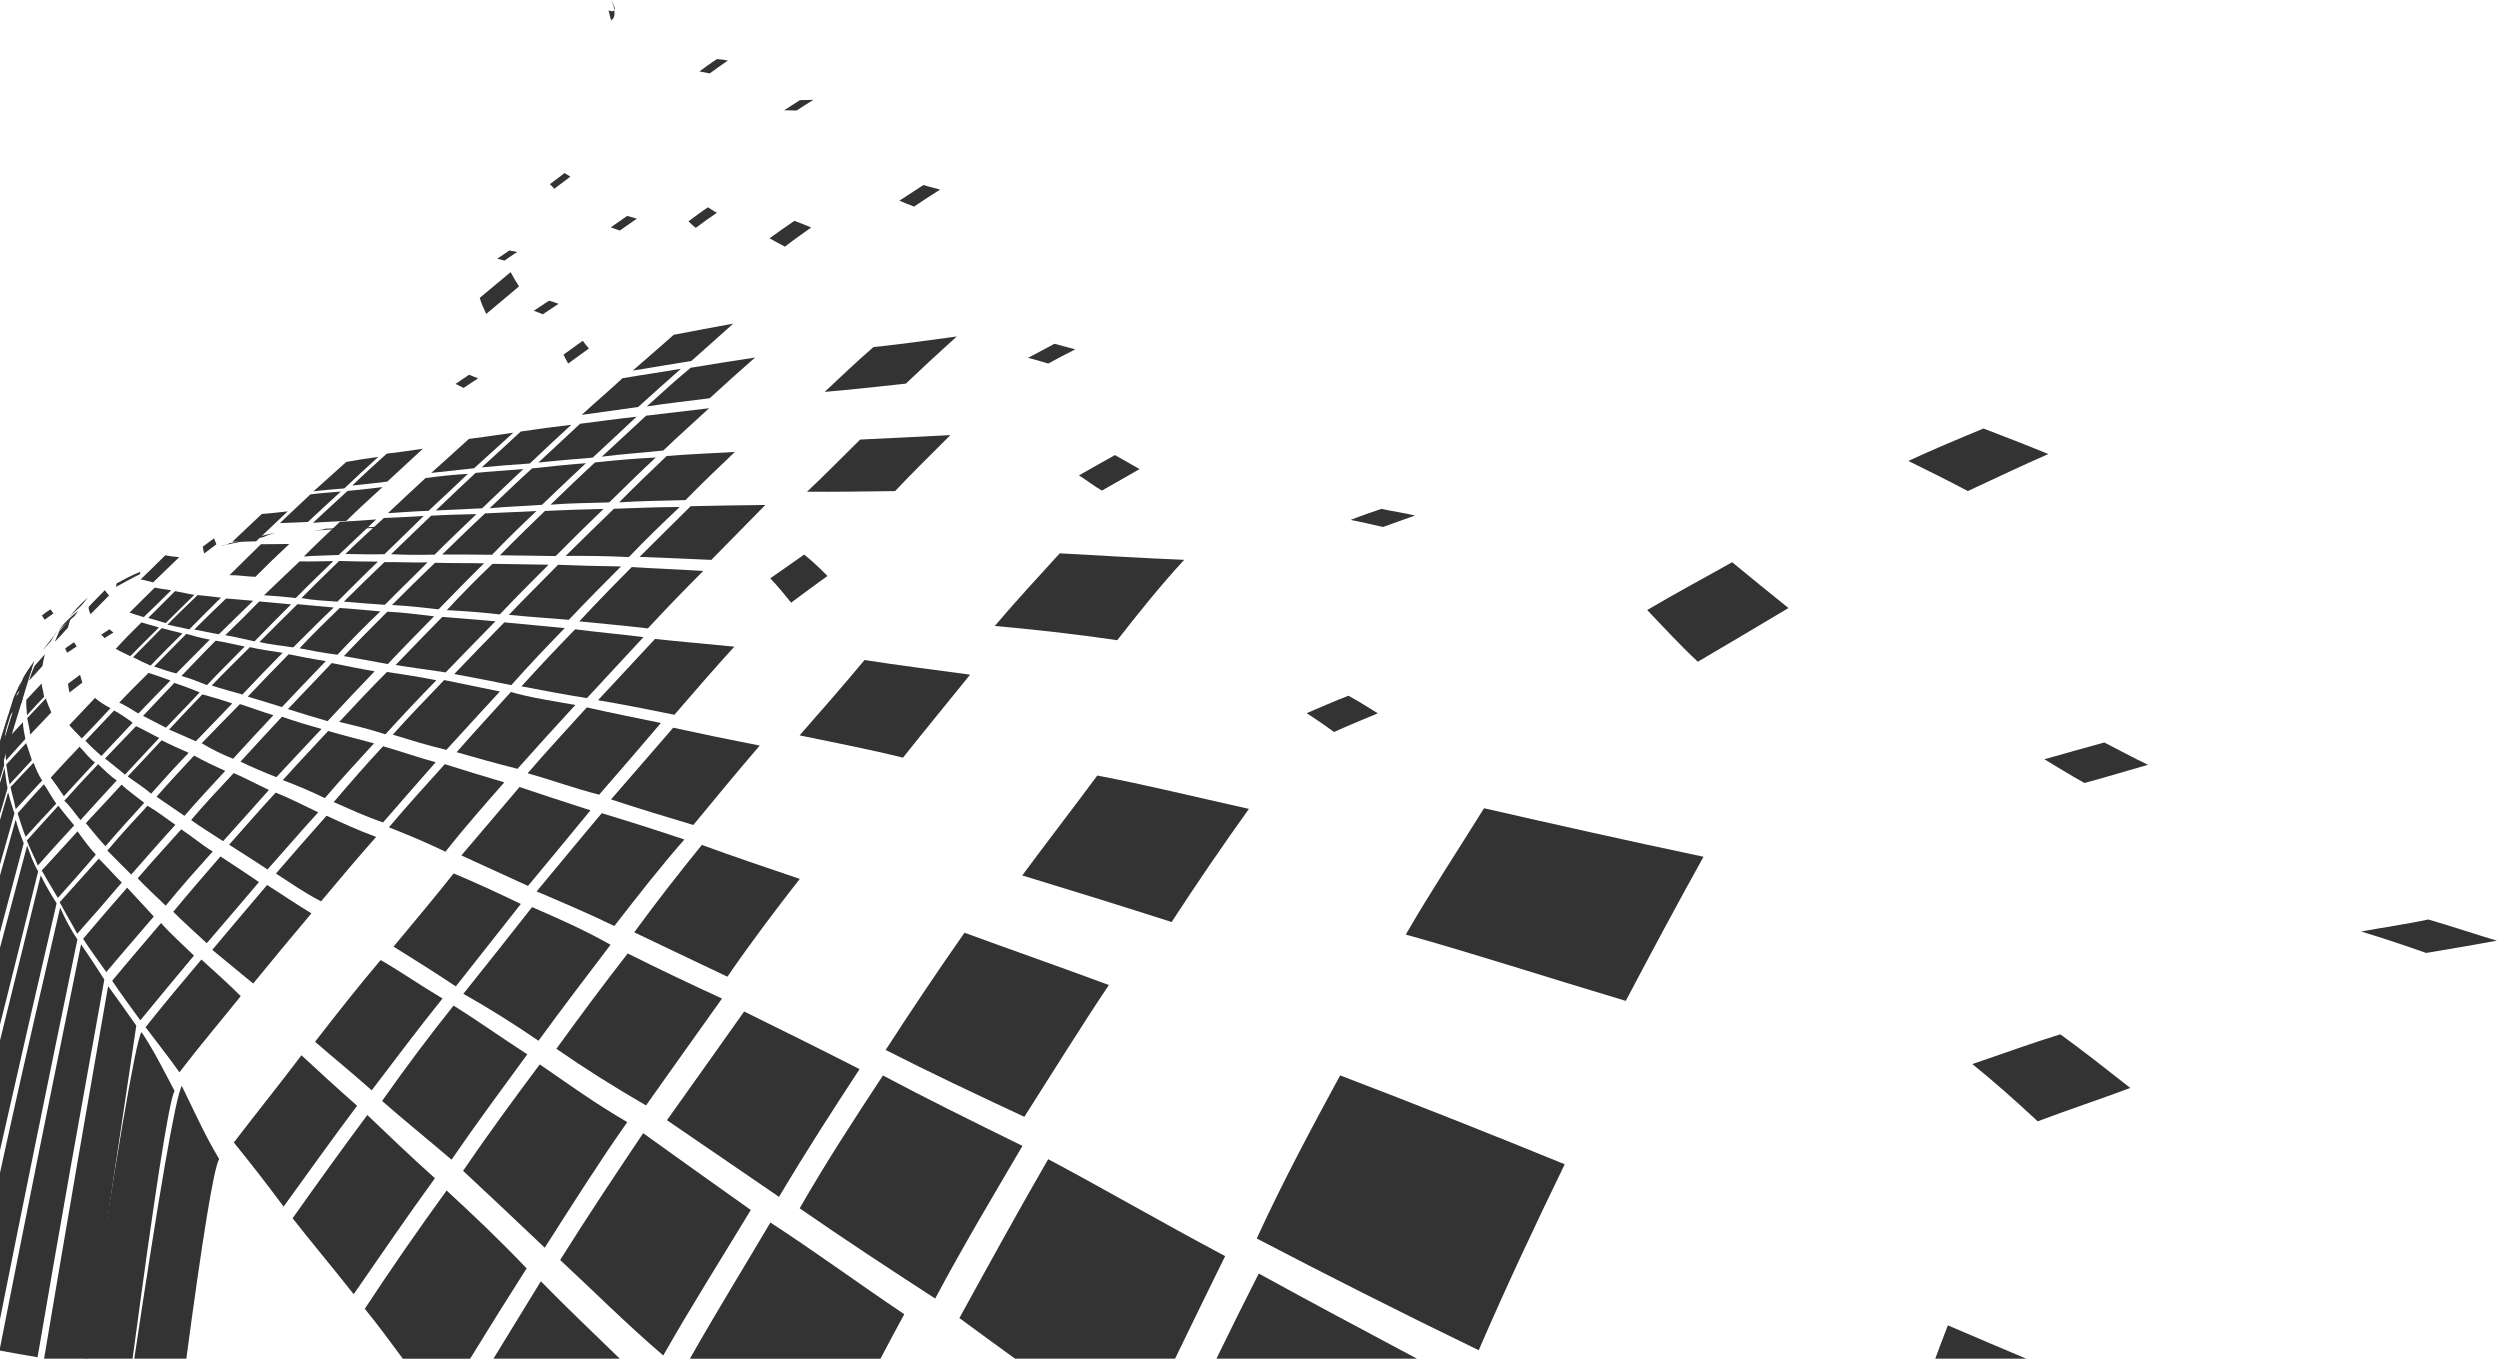 <svg width="368" height="200" viewBox="0 0 368 200" fill="" xmlns="http://www.w3.org/2000/svg">
<g clip-path="url(#clip0_303_9325)">
<path fill-rule="evenodd" clip-rule="evenodd" d="M89.957 3.027C90.227 2.64 90.617 2.781 90.374 1.109C89.465 -1.63 90.623 1.623 90.515 1.158C90.381 1.966 89.885 1.572 89.581 1.529C89.674 1.891 89.8 2.476 89.957 3.027Z" fill="#333333"/>
<path fill-rule="evenodd" clip-rule="evenodd" d="M32.261 170.606C30.16 167.114 28.446 163.274 26.765 159.848C25.871 161.228 23.308 176.327 19.767 200H27.428C29.748 182.622 31.473 171.845 32.261 170.606Z" fill="#333333"/>
<path fill-rule="evenodd" clip-rule="evenodd" d="M25.701 160.59C24.003 157.348 22.424 154.261 20.828 151.916C19.959 153.173 16.858 171.68 12.593 200H19.518C22.617 176.754 24.869 161.921 25.701 160.59Z" fill="#333333"/>
<path fill-rule="evenodd" clip-rule="evenodd" d="M20.063 150.974C18.632 148.935 17.266 146.999 15.916 145.158C14.318 154.397 12.701 163.514 11.148 172.575C9.568 181.776 8.01 190.931 6.492 199.98L6.594 199.999H12.819C15.139 183.896 17.604 167.499 20.063 150.973V150.974Z" fill="#333333"/>
<path fill-rule="evenodd" clip-rule="evenodd" d="M15.355 144.2C14.16 142.293 13.02 140.597 11.935 138.999C9.878 149.142 7.823 159.173 5.845 169.013C3.849 178.952 1.889 188.777 -0 198.411V198.806C1.794 199.144 3.638 199.48 5.531 199.786C7.076 190.665 8.709 181.401 10.357 172.056C11.976 162.869 13.7 153.593 15.355 144.2Z" fill="#333333"/>
<path fill-rule="evenodd" clip-rule="evenodd" d="M11.395 138.291C10.372 136.763 9.567 135.222 8.855 133.585C6.351 144.491 3.817 155.301 1.473 165.941L-0 172.631V194.188C1.673 185.772 3.409 177.234 5.164 168.608C7.187 158.651 9.28 148.504 11.396 138.292L11.395 138.291Z" fill="#333333"/>
<path fill-rule="evenodd" clip-rule="evenodd" d="M8.333 132.967C7.466 131.595 6.687 130.292 6 128.858C3.984 137.03 1.974 145.133 -0 153.155V169.339L0.848 165.581C3.254 154.907 5.77 143.995 8.333 132.968V132.967Z" fill="#333333"/>
<path fill-rule="evenodd" clip-rule="evenodd" d="M5.616 128.261C4.929 127.128 4.46 125.797 3.994 124.474C2.648 129.515 1.317 134.528 -0 139.506V150.829C1.859 143.388 3.747 135.86 5.616 128.262V128.261Z" fill="#333333"/>
<path fill-rule="evenodd" clip-rule="evenodd" d="M3.493 124.118C3.028 122.967 2.608 121.787 2.31 120.647L-0 128.865V137.233C1.153 132.885 2.317 128.511 3.493 124.118Z" fill="#333333"/>
<path fill-rule="evenodd" clip-rule="evenodd" d="M2.121 119.744C1.748 118.634 1.452 117.571 1.195 116.62L-0 120.702V127.267L2.121 119.744Z" fill="#333333"/>
<path fill-rule="evenodd" clip-rule="evenodd" d="M1.113 116.027C0.898 115.021 0.802 114.009 0.667 113.032L-0 115.246V119.804L1.113 116.027Z" fill="#333333"/>
<path fill-rule="evenodd" clip-rule="evenodd" d="M0.612 112.663C0.517 111.7 0.58 110.62 0.679 109.594L-0 111.785V114.684L0.612 112.663Z" fill="#333333"/>
<path fill-rule="evenodd" clip-rule="evenodd" d="M0.719 108.89C0.729 108.075 0.9 107.124 1.071 106.116L-0 109.553V111.199L0.719 108.89Z" fill="#333333"/>
<path fill-rule="evenodd" clip-rule="evenodd" d="M1.088 105.859C1.249 105 1.52 104.174 1.832 103.237L0.001 109.13V109.326L1.089 105.859H1.088Z" fill="#333333"/>
<path fill-rule="evenodd" clip-rule="evenodd" d="M2.01 102.683C2.389 101.868 2.807 100.976 3.1 100.279C2.07 103.616 1.034 106.954 -0 110.284V109.149C0.675 106.994 1.348 104.842 2.01 102.683Z" fill="#333333"/>
<path fill-rule="evenodd" clip-rule="evenodd" d="M3.422 99.748C3.866 98.974 4.456 98.102 5.044 97.28C3.36 102.79 1.671 108.297 -0.002 113.789V110.838C1.143 107.142 2.289 103.439 3.42 99.748H3.422Z" fill="#333333"/>
<path fill-rule="evenodd" clip-rule="evenodd" d="M91.233 200C87.159 196.043 83.288 192.361 79.614 188.604C77.354 192.318 74.99 196.15 72.632 200H91.233Z" fill="#333333"/>
<path fill-rule="evenodd" clip-rule="evenodd" d="M77.518 186.705C73.313 182.288 69.412 178.626 65.741 175.243C61.594 180.957 57.751 186.503 53.696 192.651C55.508 194.871 57.359 197.364 59.296 200.001H69.204C71.996 195.439 74.765 191.028 77.518 186.705Z" fill="#333333"/>
<path fill-rule="evenodd" clip-rule="evenodd" d="M64.021 173.432C60.384 170.186 57.181 167.1 54.071 164.131C50.436 169.003 46.706 174.199 43.069 179.325C45.845 182.873 48.91 186.502 52.062 190.511C56.069 184.717 59.907 179.101 64.021 173.432Z" fill="#333333"/>
<path fill-rule="evenodd" clip-rule="evenodd" d="M52.565 162.765C49.697 160.254 46.947 157.705 44.373 155.337C41.15 159.605 37.807 163.75 34.42 168.172C36.778 171.083 39.183 174.154 41.746 177.61C45.356 172.634 49.006 167.501 52.567 162.765H52.565Z" fill="#333333"/>
<path fill-rule="evenodd" clip-rule="evenodd" d="M35.438 146.627C33.464 144.672 31.521 142.928 29.645 141.242C26.984 144.391 24.078 147.855 21.425 151.203C22.929 153.224 24.674 155.382 26.413 157.841C29.434 153.887 32.384 150.439 35.438 146.627Z" fill="#333333"/>
<path fill-rule="evenodd" clip-rule="evenodd" d="M28.554 140.663C26.877 139.022 25.18 137.532 23.705 135.868C21.325 138.674 18.83 141.566 16.511 144.373C17.776 146.268 19.186 148.168 20.658 150.193C23.231 147.04 25.974 143.75 28.554 140.663Z" fill="#333333"/>
<path fill-rule="evenodd" clip-rule="evenodd" d="M22.636 134.91C21.273 133.402 19.966 132.029 18.714 130.665C16.54 133.139 14.297 135.755 12.236 138.193C13.235 139.757 14.415 141.342 15.651 143.087C17.968 140.31 20.419 137.529 22.638 134.91H22.636Z" fill="#333333"/>
<path fill-rule="evenodd" clip-rule="evenodd" d="M17.927 129.905C16.736 128.736 15.676 127.519 14.544 126.39C12.661 128.511 10.675 130.683 8.788 132.804C9.582 134.331 10.511 135.832 11.364 137.446C13.551 134.99 15.833 132.386 17.927 129.905Z" fill="#333333"/>
<path fill-rule="evenodd" clip-rule="evenodd" d="M14.105 125.8C13.109 124.727 12.202 123.48 11.421 122.37C9.667 124.261 8.018 126.125 6.145 128.138C6.915 129.496 7.693 130.779 8.517 132.173C10.358 130.118 12.261 127.987 14.107 125.8H14.105Z" fill="#333333"/>
<path fill-rule="evenodd" clip-rule="evenodd" d="M10.918 121.496C10.07 120.508 9.342 119.571 8.582 118.604C6.956 120.368 5.351 122.182 3.946 123.727C4.414 124.949 5.05 126.095 5.565 127.408C7.313 125.438 9.126 123.41 10.919 121.496H10.918Z" fill="#333333"/>
<path fill-rule="evenodd" clip-rule="evenodd" d="M8.278 118.299C7.604 117.337 7.055 116.293 6.465 115.448C5.171 116.794 3.864 118.284 2.59 119.723C2.968 120.84 3.307 122.027 3.771 123.178C5.257 121.541 6.737 119.902 8.278 118.299Z" fill="#333333"/>
<path fill-rule="evenodd" clip-rule="evenodd" d="M6.215 114.876C5.632 114.068 5.284 113.135 4.939 112.268C3.816 113.441 2.645 114.67 1.547 115.868C1.762 116.894 2.097 117.904 2.308 119.114C3.58 117.738 4.968 116.19 6.217 114.876H6.215Z" fill="#333333"/>
<path fill-rule="evenodd" clip-rule="evenodd" d="M4.686 111.893C4.424 110.989 4.118 110.229 3.856 109.378C2.858 110.417 1.971 111.436 0.924 112.535C1.062 113.468 1.198 114.474 1.413 115.445C2.552 114.192 3.644 113.004 4.686 111.894V111.893Z" fill="#333333"/>
<path fill-rule="evenodd" clip-rule="evenodd" d="M3.733 108.769C3.586 107.936 3.399 107.198 3.37 106.317C2.457 107.305 1.66 108.169 0.901 108.973C0.802 110.013 0.826 110.923 0.881 111.942C1.769 110.975 2.813 109.803 3.733 108.77V108.769Z" fill="#333333"/>
<path fill-rule="evenodd" clip-rule="evenodd" d="M17.175 85.869C18.328 85.249 19.411 84.666 20.598 84.191C20.596 84.361 20.631 84.463 20.739 84.452C19.479 85.043 18.143 85.824 17.095 86.384C17.099 86.155 17.099 86.089 17.175 85.869Z" fill="#333333"/>
<path fill-rule="evenodd" clip-rule="evenodd" d="M3.228 103.325C3.384 102.533 3.497 101.773 3.68 101.105C3.214 101.566 2.59 102.241 2.078 102.82C1.804 103.716 1.533 104.593 1.254 105.501C2.006 104.704 2.561 104.066 3.227 103.325H3.228Z" fill="#333333"/>
<path fill-rule="evenodd" clip-rule="evenodd" d="M3.894 100.504C4.154 99.77 4.446 99.025 4.739 98.309C4.274 98.844 3.923 99.308 3.457 99.825C2.971 100.685 2.594 101.503 2.212 102.404C2.804 101.707 3.274 101.164 3.895 100.504H3.894Z" fill="#333333"/>
<path fill-rule="evenodd" clip-rule="evenodd" d="M9.404 91.829C10.077 91.128 10.782 90.483 11.521 89.904C11.333 90.166 11.144 90.44 10.992 90.66C10.176 91.387 9.396 92.061 8.648 92.756C8.913 92.465 9.065 92.247 9.404 91.829Z" fill="#333333"/>
<path fill-rule="evenodd" clip-rule="evenodd" d="M133.109 193.455C125.993 188.664 119.831 184.127 113.4 179.956C109.566 186.462 105.58 192.894 101.554 200.001H129.607C130.764 197.795 131.931 195.613 133.109 193.455Z" fill="#333333"/>
<path fill-rule="evenodd" clip-rule="evenodd" d="M110.518 178.108C104.862 174.122 99.572 170.304 94.676 166.805C90.57 172.916 86.504 179.005 82.454 185.47C87.207 189.87 92.072 194.768 97.632 199.525C101.895 192.034 106.326 185.042 110.518 178.108Z" fill="#333333"/>
<path fill-rule="evenodd" clip-rule="evenodd" d="M92.334 165.174C87.643 162.459 83.492 159.464 79.455 156.676C75.73 161.662 71.883 166.889 68.164 172.343C71.951 175.891 75.835 179.512 80.188 183.666C84.336 177.16 88.213 171.03 92.334 165.174Z" fill="#333333"/>
<path fill-rule="evenodd" clip-rule="evenodd" d="M77.617 155.194C73.728 152.69 70.183 150.152 66.768 148.02C63.35 152.288 59.713 157.126 56.242 162.061C59.421 164.853 62.809 167.578 66.466 170.706C70.045 165.495 73.867 160.317 77.617 155.194Z" fill="#333333"/>
<path fill-rule="evenodd" clip-rule="evenodd" d="M65.14 146.981C61.888 145.051 58.949 142.997 56.034 141.319C52.793 145.129 49.686 149.09 46.375 153.346C48.978 155.614 51.842 157.927 54.716 160.497C58.152 155.991 61.714 151.217 65.14 146.981Z" fill="#333333"/>
<path fill-rule="evenodd" clip-rule="evenodd" d="M26.375 82.018C25.619 81.941 24.935 81.86 24.325 81.742C23.073 82.974 21.924 84.123 20.698 85.293C21.31 85.377 21.886 85.576 22.536 85.728C23.799 84.537 25.019 83.297 26.375 82.018Z" fill="#333333"/>
<path fill-rule="evenodd" clip-rule="evenodd" d="M45.841 134.445C43.539 133.069 41.455 131.612 39.313 130.274C36.66 133.427 33.927 136.596 31.245 139.818C33.157 141.357 35.139 143.06 37.273 144.772C40.097 141.298 42.93 137.9 45.841 134.445Z" fill="#333333"/>
<path fill-rule="evenodd" clip-rule="evenodd" d="M38.118 129.846C36.209 128.506 34.283 127.301 32.452 126.068C30.173 128.695 27.789 131.442 25.502 134.216C27.059 135.769 28.713 137.24 30.434 138.84C32.962 135.919 35.536 132.877 38.118 129.846Z" fill="#333333"/>
<path fill-rule="evenodd" clip-rule="evenodd" d="M31.312 125.339C29.592 124.295 28.208 123.074 26.679 122.079C24.507 124.502 22.316 126.899 20.261 129.289C21.513 130.599 22.902 131.878 24.391 133.312C26.758 130.429 29.068 127.835 31.31 125.339H31.312Z" fill="#333333"/>
<path fill-rule="evenodd" clip-rule="evenodd" d="M25.814 121.414C24.381 120.411 23.08 119.394 21.712 118.608C19.815 120.663 17.821 122.801 15.805 125.206C16.896 126.338 18.039 127.444 19.315 128.731C21.41 126.359 23.642 123.782 25.814 121.414Z" fill="#333333"/>
<path fill-rule="evenodd" clip-rule="evenodd" d="M21.229 118.177C20.031 117.226 18.881 116.425 17.895 115.503C16.157 117.384 14.364 119.335 12.633 121.167C13.536 122.232 14.446 123.41 15.525 124.564C17.417 122.35 19.33 120.264 21.229 118.175V118.177Z" fill="#333333"/>
<path fill-rule="evenodd" clip-rule="evenodd" d="M17.189 114.872C16.137 114.186 15.288 113.271 14.443 112.486C12.785 114.211 11.113 116.027 9.465 117.875C10.348 118.676 11.035 119.745 11.847 120.719C13.579 118.798 15.453 116.769 17.189 114.873V114.872Z" fill="#333333"/>
<path fill-rule="evenodd" clip-rule="evenodd" d="M13.979 112.239C13.062 111.571 12.463 110.682 11.712 109.919C10.293 111.394 8.825 112.965 7.466 114.463C8.135 115.3 8.727 116.236 9.403 117.203C10.927 115.544 12.441 113.88 13.979 112.239Z" fill="#333333"/>
<path fill-rule="evenodd" clip-rule="evenodd" d="M7.548 104.863C7.241 104.132 6.97 103.483 6.737 102.812C5.763 103.841 4.903 104.752 4 105.716C4.147 106.497 4.374 107.216 4.443 108.131C5.548 106.992 6.535 105.918 7.549 104.864L7.548 104.863Z" fill="#333333"/>
<path fill-rule="evenodd" clip-rule="evenodd" d="M6.485 102.576C6.407 101.795 6.173 101.26 6.13 100.606C5.394 101.374 4.616 102.203 3.874 103.011C3.836 103.755 3.908 104.534 3.983 105.276C4.808 104.372 5.629 103.453 6.485 102.576Z" fill="#333333"/>
<path fill-rule="evenodd" clip-rule="evenodd" d="M6.245 98.04C6.306 97.554 6.484 96.838 6.617 96.299C6.119 96.849 5.579 97.469 5.119 97.974C4.753 98.735 4.497 99.457 4.275 100.188C4.931 99.52 5.553 98.787 6.244 98.042L6.245 98.04Z" fill="#333333"/>
<path fill-rule="evenodd" clip-rule="evenodd" d="M7.5 94.367C7.774 93.895 8.198 93.187 8.768 92.483C8.465 92.881 8.085 93.309 7.929 93.615C7.245 94.435 6.745 95.087 6.204 95.825C6.588 95.368 7.083 94.837 7.501 94.367H7.5Z" fill="#333333"/>
<path fill-rule="evenodd" clip-rule="evenodd" d="M11.354 89.487C11.876 88.912 12.428 88.402 12.941 87.946C12.607 88.377 12.309 88.786 11.977 89.14C11.348 89.723 10.717 90.354 10.16 90.859C10.61 90.357 10.944 89.978 11.355 89.487H11.354Z" fill="#333333"/>
<path fill-rule="evenodd" clip-rule="evenodd" d="M9.996 92.397C10.084 91.959 10.282 91.487 10.369 91.044C9.844 91.664 9.28 92.286 8.753 92.847C8.555 93.36 8.278 93.92 8.073 94.474C8.679 93.829 9.358 93.139 9.996 92.397Z" fill="#333333"/>
<path fill-rule="evenodd" clip-rule="evenodd" d="M250.755 126.113C239.152 123.671 228.49 121.264 218.448 118.974C214.578 125.214 210.627 131.174 206.928 137.569C216.669 140.279 227.416 143.773 239.316 147.33C243.187 139.966 246.94 132.999 250.756 126.113H250.755Z" fill="#333333"/>
<path fill-rule="evenodd" clip-rule="evenodd" d="M183.839 119.066C175.739 117.271 168.612 115.5 161.519 114.161C158.041 118.871 154.253 123.75 150.476 128.865C157.396 130.967 164.66 133.224 172.467 135.721C176.104 130.111 180.063 124.35 183.839 119.065V119.066Z" fill="#333333"/>
<path fill-rule="evenodd" clip-rule="evenodd" d="M174.309 82.406C167.858 82.148 161.822 81.757 155.998 81.448C152.721 85.025 149.514 88.515 146.431 92.14C152.08 92.653 158.079 93.305 164.461 94.238C167.646 90.152 170.825 86.195 174.309 82.406Z" fill="#333333"/>
<path fill-rule="evenodd" clip-rule="evenodd" d="M208.587 200C200.317 195.614 192.579 191.466 185.291 187.468C183.208 191.562 181.121 195.736 179.058 200H208.586H208.587Z" fill="#333333"/>
<path fill-rule="evenodd" clip-rule="evenodd" d="M180.34 184.901C170.845 179.852 162.479 174.985 154.294 170.629C150 178.057 145.601 186.045 141.224 194.018C143.903 195.999 146.63 197.986 149.426 200H172.97C175.464 194.84 177.915 189.825 180.34 184.901Z" fill="#333333"/>
<path fill-rule="evenodd" clip-rule="evenodd" d="M150.507 168.674C143.096 165.037 136.255 161.659 129.97 158.311C125.92 164.458 121.607 171.057 117.711 177.865C123.834 182.106 130.419 186.458 137.661 191.146C141.844 183.294 146.212 175.999 150.507 168.674Z" fill="#333333"/>
<path fill-rule="evenodd" clip-rule="evenodd" d="M126.529 157.378C120.407 154.247 114.828 151.509 109.537 148.894C105.891 154.077 102.043 159.439 98.176 164.893C103.256 168.352 108.817 172.166 114.674 176.178C118.692 169.41 122.568 163.424 126.529 157.376V157.378Z" fill="#333333"/>
<path fill-rule="evenodd" clip-rule="evenodd" d="M106.275 146.988C101.386 144.734 96.77 142.536 92.399 140.349C88.91 144.819 85.406 149.537 81.898 154.383C86.036 157.248 90.367 159.986 95.094 162.719C98.758 157.536 102.546 152.233 106.275 146.989V146.988Z" fill="#333333"/>
<path fill-rule="evenodd" clip-rule="evenodd" d="M89.871 139.069C85.898 136.824 82.094 135.167 78.32 133.526C75.037 137.705 71.667 141.975 68.204 146.291C71.773 148.293 75.504 150.617 79.265 153.199C82.75 148.422 86.389 143.635 89.871 139.069Z" fill="#333333"/>
<path fill-rule="evenodd" clip-rule="evenodd" d="M76.668 133.066C73.316 131.443 70.005 129.917 66.782 128.567C63.928 132.167 60.908 135.754 57.929 139.343C60.855 141.155 63.953 143.105 67.096 145.196C70.329 141.087 73.592 136.976 76.667 133.066H76.668Z" fill="#333333"/>
<path fill-rule="evenodd" clip-rule="evenodd" d="M55.368 123.192C52.705 122.225 50.379 121.142 48.069 120.075C45.584 122.874 43 125.814 40.619 128.584C42.717 129.937 44.757 131.394 47.261 132.677C49.886 129.52 52.599 126.33 55.368 123.191V123.192Z" fill="#333333"/>
<path fill-rule="evenodd" clip-rule="evenodd" d="M46.841 119.575C44.598 118.513 42.572 117.455 40.578 116.672C38.263 119.183 36.121 121.628 33.727 124.343C35.552 125.53 37.431 126.677 39.374 127.991C41.919 125.14 44.309 122.333 46.841 119.575Z" fill="#333333"/>
<path fill-rule="evenodd" clip-rule="evenodd" d="M39.584 116.281C37.766 115.426 36.116 114.537 34.403 113.796C32.229 116.123 30.068 118.406 28.134 120.71C29.546 121.75 31.206 122.747 32.842 123.816C35.165 121.246 37.387 118.756 39.583 116.281H39.584Z" fill="#333333"/>
<path fill-rule="evenodd" clip-rule="evenodd" d="M33.156 113.471C31.497 112.726 30.009 112.025 28.568 111.221C26.844 113.083 24.798 115.271 23.047 117.273C24.297 118.177 25.715 119.076 27.149 120.095C29.088 117.845 31.171 115.629 33.156 113.471Z" fill="#333333"/>
<path fill-rule="evenodd" clip-rule="evenodd" d="M27.771 110.815C26.386 110.2 25.006 109.591 23.791 108.971C22.101 110.764 20.476 112.538 18.796 114.29C19.86 115.094 21.088 115.836 22.246 116.828C24.076 114.762 25.852 112.789 27.771 110.816V110.815Z" fill="#333333"/>
<path fill-rule="evenodd" clip-rule="evenodd" d="M23.436 108.629C22.228 108.054 21.183 107.412 20.028 106.892C18.566 108.39 17.017 110.038 15.457 111.657C16.421 112.379 17.352 113.194 18.405 114.024C20.044 112.222 21.746 110.458 23.436 108.629Z" fill="#333333"/>
<path fill-rule="evenodd" clip-rule="evenodd" d="M19.529 106.386C18.611 105.707 17.7 105.069 16.791 104.59C15.293 106.161 13.938 107.589 12.573 109.045C13.287 109.812 14.082 110.524 14.922 111.283C16.482 109.608 18.029 108.012 19.529 106.385V106.386Z" fill="#333333"/>
<path fill-rule="evenodd" clip-rule="evenodd" d="M16.263 104.247C15.436 103.798 14.652 103.325 13.984 102.735C12.715 104.077 11.556 105.291 10.194 106.744C10.782 107.398 11.374 108.036 12.045 108.695C13.409 107.278 14.762 105.884 16.263 104.247Z" fill="#333333"/>
<path fill-rule="evenodd" clip-rule="evenodd" d="M142.798 99.312C137.398 98.57 132.252 97.936 127.257 97.155C124.142 100.892 121.003 104.494 117.7 108.245C122.46 109.248 127.527 110.195 132.924 111.527C136.239 107.348 139.562 103.325 142.799 99.312H142.798Z" fill="#333333"/>
<path fill-rule="evenodd" clip-rule="evenodd" d="M42.584 80.075C41.115 80.086 39.722 80.089 38.405 80.112C36.862 81.657 35.271 83.165 33.783 84.666C35.069 84.643 36.184 84.858 37.591 84.909C39.216 83.286 40.867 81.667 42.586 80.074L42.584 80.075Z" fill="#333333"/>
<path fill-rule="evenodd" clip-rule="evenodd" d="M42.352 75.273C41.02 75.435 39.757 75.557 38.533 75.657C37.036 77.062 35.604 78.413 34.203 79.739C35.329 79.746 36.492 79.732 37.691 79.684C39.195 78.254 40.793 76.745 42.352 75.273Z" fill="#333333"/>
<path fill-rule="evenodd" clip-rule="evenodd" d="M298.267 200C294.33 198.34 290.482 196.706 286.729 195.092C286.099 196.703 285.48 198.34 284.87 200H298.269H298.267Z" fill="#333333"/>
<path fill-rule="evenodd" clip-rule="evenodd" d="M139.9 64.05C135.243 64.293 130.821 64.507 126.609 64.706C124.012 67.281 121.441 69.892 118.791 72.384C123.004 72.41 127.22 72.351 131.756 72.289C134.387 69.501 137.172 66.775 139.899 64.05H139.9Z" fill="#333333"/>
<path fill-rule="evenodd" clip-rule="evenodd" d="M230.329 171.38C218.478 166.538 207.609 162.256 197.267 158.298C193.237 165.74 188.923 173.737 184.99 182.304C195.143 187.608 205.778 192.992 217.668 198.754C221.688 189.444 226.03 180.22 230.328 171.38H230.329Z" fill="#333333"/>
<path fill-rule="evenodd" clip-rule="evenodd" d="M163.228 144.996C155.729 142.211 148.591 139.734 141.973 137.296C138.118 142.806 134.19 148.647 130.37 154.553C136.696 157.788 143.663 161.073 150.782 164.397C154.931 157.891 159.071 151.193 163.226 144.998L163.228 144.996Z" fill="#333333"/>
<path fill-rule="evenodd" clip-rule="evenodd" d="M117.723 129.374C112.541 127.621 107.814 126.021 103.312 124.372C100.048 128.388 96.633 132.752 93.357 137.237C97.643 139.305 102.336 141.5 107.073 143.768C110.498 138.786 114.187 133.902 117.724 129.374H117.723Z" fill="#333333"/>
<path fill-rule="evenodd" clip-rule="evenodd" d="M100.741 123.576C96.45 122.137 92.43 120.865 88.577 119.703C85.35 123.51 82.217 127.374 78.99 131.217C82.655 132.781 86.389 134.352 90.429 136.307C93.929 131.818 97.282 127.496 100.741 123.576Z" fill="#333333"/>
<path fill-rule="evenodd" clip-rule="evenodd" d="M86.916 119.28C83.344 118.129 79.879 116.997 76.478 115.846C73.645 119.201 70.81 122.499 67.914 125.921C71.046 127.322 74.354 128.894 77.72 130.409C80.871 126.614 83.982 122.863 86.915 119.279L86.916 119.28Z" fill="#333333"/>
<path fill-rule="evenodd" clip-rule="evenodd" d="M74.231 115.164C71.183 114.247 68.198 113.364 65.471 112.486C62.622 115.657 59.918 118.608 57.25 121.78C59.808 122.787 62.56 123.93 65.574 125.369C68.417 121.759 71.412 118.376 74.231 115.164Z" fill="#333333"/>
<path fill-rule="evenodd" clip-rule="evenodd" d="M64.134 112.202C61.364 111.439 58.881 110.565 56.386 109.848C53.941 112.486 51.449 115.322 49.126 118.069C51.38 119.054 53.697 120.148 56.387 121.06C58.885 118.209 61.537 115.122 64.133 112.202H64.134Z" fill="#333333"/>
<path fill-rule="evenodd" clip-rule="evenodd" d="M55.058 109.421C52.67 108.779 50.422 108.222 48.3 107.603C46.06 110.044 43.755 112.445 41.629 114.835C43.572 115.573 45.701 116.443 47.815 117.487C50.179 114.72 52.612 112.088 55.058 109.421Z" fill="#333333"/>
<path fill-rule="evenodd" clip-rule="evenodd" d="M47.322 107.296C45.298 106.74 43.363 106.15 41.51 105.503C39.44 107.731 37.351 109.951 35.399 112.116C37.03 112.898 38.83 113.673 40.678 114.4C42.889 112.061 45.075 109.657 47.323 107.296H47.322Z" fill="#333333"/>
<path fill-rule="evenodd" clip-rule="evenodd" d="M40.24 105.28C38.449 104.738 36.858 104.126 35.32 103.643C33.417 105.55 31.544 107.504 29.691 109.4C31.055 110.245 32.617 111.008 34.309 111.69C36.302 109.507 38.241 107.402 40.242 105.28H40.24Z" fill="#333333"/>
<path fill-rule="evenodd" clip-rule="evenodd" d="M34.19 103.55C32.701 103.037 31.22 102.606 29.784 102.211C28.215 103.852 26.482 105.645 24.89 107.389C26.18 107.92 27.439 108.525 28.821 109.115C30.559 107.292 32.362 105.46 34.19 103.549V103.55Z" fill="#333333"/>
<path fill-rule="evenodd" clip-rule="evenodd" d="M29.393 101.912C28.154 101.406 26.925 100.938 25.662 100.522C24.161 102.075 22.54 103.812 21.059 105.38C22.176 105.94 23.258 106.538 24.424 107.114C26.054 105.388 27.751 103.691 29.394 101.913L29.393 101.912Z" fill="#333333"/>
<path fill-rule="evenodd" clip-rule="evenodd" d="M25.086 100.172C23.946 99.748 22.923 99.373 21.866 99.051C20.401 100.5 18.966 101.916 17.558 103.425C18.502 103.879 19.413 104.428 20.367 105.03C21.926 103.434 23.473 101.781 25.085 100.172H25.086Z" fill="#333333"/>
<path fill-rule="evenodd" clip-rule="evenodd" d="M108.093 95.189C104.047 94.776 100.151 94.463 96.416 94.054C93.653 97.026 90.836 100.07 88.026 103.071C91.63 103.675 95.229 104.399 99.27 105.217C102.217 101.809 105.133 98.42 108.093 95.189Z" fill="#333333"/>
<path fill-rule="evenodd" clip-rule="evenodd" d="M94.719 93.784C91.196 93.341 87.754 93.042 84.663 92.63C81.956 95.407 79.278 98.247 76.764 101.028C79.825 101.621 82.983 102.22 86.394 102.765C89.101 99.852 91.955 96.746 94.719 93.784Z" fill="#333333"/>
<path fill-rule="evenodd" clip-rule="evenodd" d="M83.128 92.46C79.915 92.151 77.034 91.877 74.24 91.609C71.819 94.065 69.28 96.698 66.864 99.221C69.552 99.727 72.331 100.238 75.257 100.858C77.803 97.989 80.489 95.156 83.128 92.46Z" fill="#333333"/>
<path fill-rule="evenodd" clip-rule="evenodd" d="M72.921 91.457C70.186 91.196 67.589 91.037 65.109 90.808C62.839 93.098 60.424 95.632 58.232 97.886C60.593 98.284 63.069 98.579 65.605 98.978C67.921 96.562 70.502 93.929 72.923 91.457H72.921Z" fill="#333333"/>
<path fill-rule="evenodd" clip-rule="evenodd" d="M63.895 90.719C61.502 90.454 59.265 90.129 57.02 90.041C54.911 92.139 52.75 94.322 50.618 96.579C52.63 96.926 54.772 97.324 57.082 97.752C59.305 95.38 61.662 93.006 63.895 90.719Z" fill="#333333"/>
<path fill-rule="evenodd" clip-rule="evenodd" d="M55.98 90.004C53.889 89.805 51.96 89.621 50.004 89.491C47.945 91.48 45.876 93.525 44.087 95.425C45.803 95.768 47.64 96.122 49.669 96.377C51.733 94.175 53.787 92.095 55.979 90.004H55.98Z" fill="#333333"/>
<path fill-rule="evenodd" clip-rule="evenodd" d="M49.123 89.425C47.248 89.234 45.421 89.112 43.785 88.935C41.893 90.776 40.031 92.674 38.19 94.508C39.731 94.869 41.499 95.053 43.159 95.297C45.101 93.377 47.024 91.414 49.123 89.427V89.425Z" fill="#333333"/>
<path fill-rule="evenodd" clip-rule="evenodd" d="M42.843 88.964C41.18 88.817 39.631 88.669 38.163 88.533C36.555 90.197 34.861 91.87 33.154 93.5C34.557 93.736 36.045 94.095 37.462 94.411C39.23 92.574 40.989 90.831 42.843 88.964Z" fill="#333333"/>
<path fill-rule="evenodd" clip-rule="evenodd" d="M37.263 88.436C35.842 88.336 34.571 88.17 33.27 88.107C31.72 89.578 30.163 91.109 28.599 92.661C29.8 92.883 30.93 93.152 32.21 93.363C33.88 91.728 35.614 90.058 37.263 88.435V88.436Z" fill="#333333"/>
<path fill-rule="evenodd" clip-rule="evenodd" d="M32.524 87.975C31.3 87.827 30.227 87.695 29.085 87.596C27.603 89.041 26.112 90.442 24.651 91.948C25.654 92.191 26.734 92.368 27.854 92.651C29.383 91.088 30.977 89.512 32.526 87.975H32.524Z" fill="#333333"/>
<path fill-rule="evenodd" clip-rule="evenodd" d="M28.605 87.569C27.573 87.399 26.692 87.181 25.776 87.008C24.436 88.347 23.055 89.705 21.81 90.963C22.618 91.203 23.539 91.435 24.39 91.719C25.777 90.332 27.231 88.924 28.605 87.569Z" fill="#333333"/>
<path fill-rule="evenodd" clip-rule="evenodd" d="M25.192 86.89C24.39 86.731 23.517 86.684 22.79 86.488C21.522 87.739 20.244 88.978 19.073 90.173C19.727 90.393 20.384 90.634 21.153 90.84C22.433 89.587 23.818 88.288 25.194 86.89H25.192Z" fill="#333333"/>
<path fill-rule="evenodd" clip-rule="evenodd" d="M16.068 87.643C15.82 87.433 15.613 87.105 15.436 86.872C14.592 87.764 13.749 88.55 13.045 89.34C13.033 89.727 13.168 90.07 13.339 90.402C14.263 89.487 15.113 88.613 16.066 87.643H16.068Z" fill="#333333"/>
<path fill-rule="evenodd" clip-rule="evenodd" d="M32.518 80.359C34.536 79.932 36.519 79.503 38.795 79.053C39.33 78.781 39.835 78.656 40.479 78.415C38.063 79.006 35.864 79.474 33.739 79.975C33.242 80.311 32.91 80.157 32.518 80.359Z" fill="#333333"/>
<path fill-rule="evenodd" clip-rule="evenodd" d="M46.255 78.106C49.112 77.859 52.003 77.866 55.149 77.723C55.74 77.668 56.407 77.619 57.096 77.409C53.81 77.723 50.799 77.653 47.894 77.827C47.21 78.081 46.689 77.99 46.255 78.108V78.106Z" fill="#333333"/>
<path fill-rule="evenodd" clip-rule="evenodd" d="M103.523 84.043C99.879 83.811 96.263 83.682 92.998 83.471C90.381 86.089 87.795 88.752 85.272 91.463C88.5 91.787 91.941 92.101 95.367 92.498C98.069 89.581 100.863 86.686 103.521 84.042L103.523 84.043Z" fill="#333333"/>
<path fill-rule="evenodd" clip-rule="evenodd" d="M91.409 83.38C88.148 83.328 85.053 83.262 82.146 83.137C79.788 85.557 77.194 88.09 74.909 90.506C77.659 90.776 80.646 90.985 83.73 91.237C86.228 88.599 88.861 85.933 91.409 83.382V83.38Z" fill="#333333"/>
<path fill-rule="evenodd" clip-rule="evenodd" d="M80.746 83.126C77.867 83.055 75.161 83.06 72.492 82.996C70.225 85.153 67.965 87.448 65.769 89.812C68.276 89.948 70.868 90.129 73.571 90.445C75.821 88.041 78.379 85.496 80.748 83.124L80.746 83.126Z" fill="#333333"/>
<path fill-rule="evenodd" clip-rule="evenodd" d="M71.248 82.919C68.707 82.867 66.337 82.912 64.037 82.838C61.862 84.922 59.747 86.998 57.691 89.06C59.857 89.155 62.124 89.428 64.551 89.691C66.764 87.434 69.023 85.103 71.248 82.919Z" fill="#333333"/>
<path fill-rule="evenodd" clip-rule="evenodd" d="M62.928 82.786C60.648 82.829 58.665 82.722 56.586 82.742C54.538 84.719 52.545 86.622 50.615 88.558C52.533 88.731 54.533 88.894 56.653 89.026C58.707 86.928 60.797 84.944 62.928 82.786Z" fill="#333333"/>
<path fill-rule="evenodd" clip-rule="evenodd" d="M55.636 82.672C53.601 82.649 51.757 82.642 49.916 82.576C48.028 84.397 46.203 86.198 44.369 88.034C46.013 88.352 47.798 88.432 49.666 88.561C51.669 86.573 53.55 84.652 55.637 82.672H55.636Z" fill="#333333"/>
<path fill-rule="evenodd" clip-rule="evenodd" d="M49.057 82.597C47.339 82.597 45.592 82.675 44.103 82.634C42.379 84.246 40.613 85.971 38.868 87.624C40.367 87.712 41.91 87.837 43.539 88.03C45.301 86.205 47.205 84.416 49.057 82.597Z" fill="#333333"/>
<path fill-rule="evenodd" clip-rule="evenodd" d="M112.653 74.333C108.82 74.374 105.121 74.429 101.665 74.515C99.142 77.041 96.627 79.471 94.144 81.976C97.543 82.09 101.119 82.26 104.709 82.415C107.401 79.697 110.101 76.941 112.653 74.335V74.333Z" fill="#333333"/>
<path fill-rule="evenodd" clip-rule="evenodd" d="M100.051 74.629C96.677 74.64 93.412 74.787 90.374 74.887C87.986 77.207 85.581 79.527 83.265 81.832C86.22 81.802 89.386 81.85 92.577 81.997C95.015 79.434 97.508 77.033 100.051 74.629Z" fill="#333333"/>
<path fill-rule="evenodd" clip-rule="evenodd" d="M88.838 74.912C85.847 74.971 82.95 75.089 80.215 75.212C78.035 77.307 75.815 79.468 73.592 81.74C76.213 81.758 78.962 81.811 81.796 81.854C84.106 79.516 86.511 77.152 88.837 74.912H88.838Z" fill="#333333"/>
<path fill-rule="evenodd" clip-rule="evenodd" d="M78.959 75.226C76.237 75.38 73.888 75.428 71.405 75.569C69.201 77.616 67.2 79.582 65.082 81.628C67.448 81.639 69.854 81.614 72.431 81.664C74.514 79.489 76.738 77.328 78.959 75.226Z" fill="#333333"/>
<path fill-rule="evenodd" clip-rule="evenodd" d="M70.132 75.675C67.871 75.719 65.657 75.782 63.455 75.912C61.414 77.877 59.462 79.743 57.568 81.58C59.542 81.68 61.666 81.694 63.977 81.643C66.022 79.589 68.068 77.664 70.132 75.675Z" fill="#333333"/>
<path fill-rule="evenodd" clip-rule="evenodd" d="M62.372 75.945C60.218 76.093 58.323 76.174 56.504 76.247C54.579 78.021 52.609 79.809 50.844 81.543C52.644 81.573 54.526 81.632 56.591 81.58C58.485 79.751 60.404 77.889 62.372 75.945Z" fill="#333333"/>
<path fill-rule="evenodd" clip-rule="evenodd" d="M55.371 76.461C53.455 76.62 51.76 76.708 50.032 76.811C48.27 78.477 46.427 80.196 44.725 81.916C46.351 81.791 48.062 81.768 49.848 81.695C51.618 80.031 53.379 78.369 55.371 76.462V76.461Z" fill="#333333"/>
<path fill-rule="evenodd" clip-rule="evenodd" d="M108.175 66.525C104.667 66.724 101.347 66.861 98.136 67.122C95.757 69.39 93.46 71.585 91.137 73.948C94.305 73.735 97.472 73.712 100.906 73.613C103.239 71.245 105.675 68.881 108.174 66.525H108.175Z" fill="#333333"/>
<path fill-rule="evenodd" clip-rule="evenodd" d="M96.53 67.348C93.388 67.492 90.5 67.761 87.586 68.068C85.372 70.104 83.227 72.179 81.031 74.293C83.862 74.056 86.617 74.049 89.677 73.954C91.983 71.7 94.3 69.407 96.53 67.348Z" fill="#333333"/>
<path fill-rule="evenodd" clip-rule="evenodd" d="M86.241 68.181C83.475 68.395 80.91 68.668 78.313 68.949C76.211 70.851 74.18 72.833 72.065 74.82C74.569 74.565 77.027 74.513 79.777 74.311C81.838 72.32 84.03 70.265 86.241 68.181Z" fill="#333333"/>
<path fill-rule="evenodd" clip-rule="evenodd" d="M77.049 69.04C74.601 69.258 72.297 69.39 70.009 69.608C68.034 71.451 66.117 73.274 64.157 75.143C66.358 75.029 68.53 74.932 70.967 74.822C73.05 72.861 74.98 70.954 77.049 69.04Z" fill="#333333"/>
<path fill-rule="evenodd" clip-rule="evenodd" d="M68.872 69.746C66.806 69.882 64.749 70.077 62.632 70.376C60.774 72.073 58.913 73.84 57.106 75.532C59.031 75.439 61.026 75.248 63.077 75.196C65.077 73.326 67 71.553 68.872 69.746Z" fill="#333333"/>
<path fill-rule="evenodd" clip-rule="evenodd" d="M56.309 71.696C54.492 71.921 52.752 72.127 51.154 72.268C49.512 73.775 47.76 75.373 46.07 76.96C47.676 76.816 49.331 76.778 50.981 76.676C52.658 75.03 54.471 73.368 56.309 71.697V71.696Z" fill="#333333"/>
<path fill-rule="evenodd" clip-rule="evenodd" d="M50.173 72.352C48.616 72.488 47.131 72.588 45.69 72.769C44.181 74.222 42.659 75.58 41.208 76.999C42.483 76.981 43.938 76.877 45.327 76.833C46.878 75.387 48.561 73.812 50.173 72.352Z" fill="#333333"/>
<path fill-rule="evenodd" clip-rule="evenodd" d="M104.38 60.093C101.224 60.465 98.18 60.824 95.113 61.189C92.94 63.21 90.819 65.169 88.587 67.223C91.596 66.832 94.421 66.662 97.641 66.315C99.841 64.188 102.127 62.184 104.38 60.093Z" fill="#333333"/>
<path fill-rule="evenodd" clip-rule="evenodd" d="M93.703 61.337C90.892 61.643 88.069 62.041 85.386 62.377C83.395 64.254 81.321 66.15 79.243 68.093C81.871 67.802 84.408 67.598 87.244 67.362C89.472 65.275 91.6 63.335 93.703 61.335V61.337Z" fill="#333333"/>
<path fill-rule="evenodd" clip-rule="evenodd" d="M84.102 62.527C81.607 62.811 79.159 63.147 76.65 63.523C74.738 65.316 72.911 66.958 70.915 68.794C73.2 68.576 75.532 68.392 77.987 68.229C80.025 66.275 82.134 64.334 84.102 62.527Z" fill="#333333"/>
<path fill-rule="evenodd" clip-rule="evenodd" d="M75.558 63.693C73.342 64.032 71.128 64.324 69.026 64.608C67.199 66.283 65.289 67.964 63.473 69.613C65.558 69.4 67.612 69.175 69.776 68.93C71.778 67.119 73.673 65.405 75.558 63.693Z" fill="#333333"/>
<path fill-rule="evenodd" clip-rule="evenodd" d="M62.249 66.05C60.343 66.356 58.579 66.567 56.921 66.781C55.209 68.347 53.481 69.89 51.857 71.468C53.488 71.298 55.157 71.13 57.007 70.894C58.73 69.293 60.445 67.722 62.249 66.051V66.05Z" fill="#333333"/>
<path fill-rule="evenodd" clip-rule="evenodd" d="M55.692 67.251C54.005 67.476 52.502 67.712 50.968 67.996C49.375 69.415 47.811 70.82 46.136 72.332C47.575 72.144 49.13 72.026 50.686 71.897C52.315 70.34 53.971 68.798 55.693 67.25L55.692 67.251Z" fill="#333333"/>
<path fill-rule="evenodd" clip-rule="evenodd" d="M111.152 52.627C107.825 53.149 104.683 53.614 101.662 54.135C99.492 55.939 97.433 57.794 95.206 59.826C98.251 59.361 101.326 59.029 104.466 58.623C106.706 56.555 108.917 54.592 111.151 52.626L111.152 52.627Z" fill="#333333"/>
<path fill-rule="evenodd" clip-rule="evenodd" d="M100.228 54.285C97.253 54.797 94.413 55.196 91.627 55.678C89.697 57.467 87.675 59.193 85.626 61.067C88.329 60.676 91.12 60.334 93.942 59.905C96.009 58.028 98.074 56.198 100.228 54.285Z" fill="#333333"/>
<path fill-rule="evenodd" clip-rule="evenodd" d="M107.931 47.638C104.906 48.17 102.007 48.755 99.172 49.283C97.133 51.086 95.14 52.816 93.143 54.551C95.818 54.093 98.722 53.65 101.768 53.133C103.78 51.344 105.879 49.495 107.932 47.638H107.931Z" fill="#333333"/>
<path fill-rule="evenodd" clip-rule="evenodd" d="M140.835 49.53C136.484 50.13 132.431 50.688 128.577 51.089C126.012 53.296 123.664 55.561 121.392 57.686C125.133 57.373 129.118 56.923 133.343 56.469C135.746 54.177 138.245 51.855 140.834 49.532L140.835 49.53Z" fill="#333333"/>
<path fill-rule="evenodd" clip-rule="evenodd" d="M23.398 92.364C22.474 92.109 21.628 91.839 20.819 91.622C19.565 92.861 18.268 94.126 17.038 95.517C17.663 95.841 18.399 96.232 19.176 96.586C20.518 95.233 21.962 93.753 23.398 92.364Z" fill="#333333"/>
<path fill-rule="evenodd" clip-rule="evenodd" d="M26.86 93.237C25.776 92.983 24.771 92.706 23.806 92.456C22.333 93.946 20.925 95.378 19.584 96.738C20.364 97.165 21.223 97.564 22.162 97.973C23.688 96.391 25.279 94.772 26.86 93.237Z" fill="#333333"/>
<path fill-rule="evenodd" clip-rule="evenodd" d="M30.882 94.15C29.639 93.929 28.509 93.623 27.419 93.312C25.766 94.983 24.175 96.565 22.689 98.111C23.706 98.44 24.729 98.826 25.943 99.132C27.575 97.466 29.271 95.791 30.884 94.15H30.882Z" fill="#333333"/>
<path fill-rule="evenodd" clip-rule="evenodd" d="M36.018 95.174C34.564 94.861 33.153 94.529 31.751 94.307C30.102 95.941 28.374 97.773 26.706 99.503C27.967 99.846 29.198 100.348 30.471 100.845C32.282 98.898 34.196 97.047 36.018 95.172V95.174Z" fill="#333333"/>
<path fill-rule="evenodd" clip-rule="evenodd" d="M41.598 96.096C39.898 95.841 38.207 95.587 36.783 95.262C34.923 97.106 33.012 98.981 31.163 100.913C32.6 101.381 34.117 101.787 35.682 102.229C37.556 100.223 39.528 98.195 41.598 96.096Z" fill="#333333"/>
<path fill-rule="evenodd" clip-rule="evenodd" d="M47.962 97.31C46.005 97.008 44.208 96.668 42.492 96.306C40.35 98.479 38.344 100.566 36.47 102.543C38.044 102.992 39.748 103.553 41.498 104.08C43.695 101.76 45.727 99.628 47.962 97.308V97.31Z" fill="#333333"/>
<path fill-rule="evenodd" clip-rule="evenodd" d="M55.147 98.817C52.921 98.438 50.854 98.01 48.838 97.601C46.682 99.891 44.537 102.096 42.378 104.375C44.226 104.976 46.2 105.562 48.222 106.153C50.508 103.663 52.889 101.167 55.147 98.817Z" fill="#333333"/>
<path fill-rule="evenodd" clip-rule="evenodd" d="M64.236 100.134C61.681 99.626 59.236 99.245 56.961 98.913C54.627 101.237 52.258 103.781 49.938 106.264C52.09 106.777 54.413 107.329 56.73 108.093C59.282 105.294 61.711 102.694 64.237 100.134H64.236Z" fill="#333333"/>
<path fill-rule="evenodd" clip-rule="evenodd" d="M73.583 101.787C70.704 101.226 67.87 100.592 65.383 100.102C62.834 102.776 60.254 105.412 57.818 108.145C60.273 108.894 62.87 109.712 65.704 110.381C68.301 107.496 70.919 104.697 73.583 101.788V101.787Z" fill="#333333"/>
<path fill-rule="evenodd" clip-rule="evenodd" d="M84.692 103.768C81.359 103.189 78.053 102.687 75.198 101.865C72.509 104.828 69.761 107.815 67.21 110.724C70.045 111.543 73.022 112.376 76.174 113.169C79.056 109.938 81.816 106.881 84.694 103.768H84.692Z" fill="#333333"/>
<path fill-rule="evenodd" clip-rule="evenodd" d="M97.28 106.427C93.364 105.619 89.762 104.896 86.377 104.129C83.47 107.319 80.534 110.506 77.666 113.829C81.198 114.806 84.457 116.024 88.195 116.978C91.284 113.43 94.337 109.897 97.28 106.427Z" fill="#333333"/>
<path fill-rule="evenodd" clip-rule="evenodd" d="M111.829 109.753C107.249 108.856 103.189 108.009 99.096 107.119C96.041 110.623 92.993 114.189 89.942 117.675C93.763 118.937 97.811 120.172 102.059 121.437C105.419 117.346 108.612 113.5 111.829 109.753Z" fill="#333333"/>
<path fill-rule="evenodd" clip-rule="evenodd" d="M263.262 89.502C260.378 87.201 257.555 84.878 254.975 82.758C250.807 85.114 246.657 87.309 242.466 89.798C244.805 92.236 247.121 94.792 249.92 97.407C254.438 94.74 258.954 92.088 263.261 89.502H263.262Z" fill="#333333"/>
<path fill-rule="evenodd" clip-rule="evenodd" d="M121.805 84.778C120.657 83.624 119.537 82.551 118.371 81.632C116.748 82.767 115.056 83.977 113.386 85.128C114.423 86.22 115.403 87.393 116.455 88.713C118.252 87.371 120.045 86.039 121.806 84.778H121.805Z" fill="#333333"/>
<path fill-rule="evenodd" clip-rule="evenodd" d="M76.401 42.157C75.955 41.477 75.545 40.769 75.168 40.059C73.707 41.266 72.147 42.573 70.615 43.846C70.854 44.663 71.192 45.409 71.573 46.209C73.176 44.864 74.805 43.496 76.4 42.157H76.401Z" fill="#333333"/>
<path fill-rule="evenodd" clip-rule="evenodd" d="M313.579 160.143C309.975 157.326 306.575 154.626 303.273 152.25C298.974 153.571 294.755 155.135 290.328 156.627C293.538 159.224 296.698 162.03 299.945 165.054C304.562 163.32 309.285 161.758 313.581 160.142L313.579 160.143Z" fill="#333333"/>
<path fill-rule="evenodd" clip-rule="evenodd" d="M86.69 51.297C86.336 50.907 86.056 50.528 85.778 50.163C84.828 50.851 83.873 51.527 82.95 52.202C83.164 52.619 83.384 53.109 83.631 53.52C84.653 52.782 85.636 52.05 86.69 51.295V51.297Z" fill="#333333"/>
<path fill-rule="evenodd" clip-rule="evenodd" d="M119.408 33.489C118.552 33.125 117.741 32.803 116.938 32.506C115.728 33.328 114.518 34.178 113.28 35.075C113.956 35.481 114.698 35.842 115.541 36.309C116.801 35.327 118.106 34.409 119.408 33.49V33.489Z" fill="#333333"/>
<path fill-rule="evenodd" clip-rule="evenodd" d="M301.516 66.835C298.122 65.441 294.967 64.224 291.968 63.078C288.091 64.683 284.421 66.22 280.908 67.85C283.617 69.2 286.469 70.583 289.661 72.283C293.759 70.376 297.74 68.485 301.516 66.835Z" fill="#333333"/>
<path fill-rule="evenodd" clip-rule="evenodd" d="M105.529 31.316C105.012 31.073 104.625 30.754 104.215 30.514C103.229 31.157 102.289 31.884 101.34 32.585C101.687 32.893 102.008 33.257 102.428 33.538C103.373 32.817 104.45 32.054 105.529 31.316Z" fill="#333333"/>
<path fill-rule="evenodd" clip-rule="evenodd" d="M83.954 26.007C83.679 25.808 83.38 25.655 83.11 25.471C82.399 26.02 81.621 26.588 80.938 27.112C81.174 27.325 81.379 27.542 81.59 27.789C82.368 27.203 83.176 26.606 83.954 26.007Z" fill="#333333"/>
<path fill-rule="evenodd" clip-rule="evenodd" d="M31.86 80.116C31.744 79.821 31.591 79.525 31.512 79.242C30.944 79.629 30.414 80.072 29.846 80.477C29.89 80.82 29.969 81.144 30.049 81.469C30.689 81.015 31.258 80.565 31.86 80.116Z" fill="#333333"/>
<path fill-rule="evenodd" clip-rule="evenodd" d="M316.186 112.579C313.77 111.425 311.815 110.336 309.752 109.293C306.722 110.149 303.822 110.923 300.931 111.761C302.704 112.83 304.712 114.076 306.837 115.257C310.003 114.397 313.105 113.461 316.186 112.579Z" fill="#333333"/>
<path fill-rule="evenodd" clip-rule="evenodd" d="M138.384 27.907C137.536 27.657 136.67 27.486 135.937 27.23C134.757 27.998 133.511 28.797 132.395 29.537C133.105 29.849 133.771 30.115 134.556 30.407C135.73 29.602 137.104 28.714 138.384 27.907Z" fill="#333333"/>
<path fill-rule="evenodd" clip-rule="evenodd" d="M107.144 8.906C106.606 8.806 106.067 8.721 105.539 8.694C104.652 9.256 103.807 9.898 102.957 10.514C103.46 10.601 103.966 10.696 104.474 10.807C105.381 10.144 106.262 9.513 107.144 8.906Z" fill="#333333"/>
<path fill-rule="evenodd" clip-rule="evenodd" d="M93.741 32.183C93.252 32.029 92.77 31.919 92.32 31.781C91.561 32.327 90.702 32.925 89.905 33.465C90.358 33.625 90.776 33.774 91.233 33.937C92.092 33.341 92.885 32.78 93.742 32.183H93.741Z" fill="#333333"/>
<path fill-rule="evenodd" clip-rule="evenodd" d="M11.282 95.16C11.144 94.935 11.04 94.758 10.9 94.533C10.453 94.839 10.006 95.149 9.595 95.437C9.695 95.668 9.76 95.886 9.9 96.075C10.35 95.784 10.835 95.47 11.282 95.16Z" fill="#333333"/>
<path fill-rule="evenodd" clip-rule="evenodd" d="M82.221 44.72C81.732 44.56 81.275 44.376 80.825 44.258C80.11 44.743 79.325 45.263 78.57 45.746C79.024 45.906 79.477 46.075 79.9 46.266C80.65 45.756 81.437 45.243 82.221 44.72Z" fill="#333333"/>
<path fill-rule="evenodd" clip-rule="evenodd" d="M158.279 51.426C157.218 51.149 156.201 50.867 155.223 50.605C153.936 51.298 152.683 51.957 151.325 52.682C152.33 52.911 153.316 53.225 154.301 53.516C155.581 52.802 156.982 52.093 158.279 51.426Z" fill="#333333"/>
<path fill-rule="evenodd" clip-rule="evenodd" d="M7.856 90.302C7.724 90.073 7.553 89.875 7.42 89.698C6.981 89.977 6.576 90.27 6.169 90.597C6.3 90.792 6.434 90.996 6.566 91.224C7.009 90.91 7.452 90.597 7.856 90.302Z" fill="#333333"/>
<path fill-rule="evenodd" clip-rule="evenodd" d="M70.384 55.694C69.93 55.535 69.472 55.325 69.055 55.158C68.353 55.626 67.72 56.055 67.051 56.511C67.432 56.688 67.816 56.888 68.237 57.102C68.941 56.615 69.647 56.191 70.384 55.692V55.694Z" fill="#333333"/>
<path fill-rule="evenodd" clip-rule="evenodd" d="M76.14 37.093C75.743 36.99 75.354 36.951 74.96 36.878C74.382 37.271 73.776 37.711 73.194 38.081C73.519 38.151 73.915 38.252 74.245 38.365C74.887 37.922 75.496 37.495 76.14 37.094V37.093Z" fill="#333333"/>
<path fill-rule="evenodd" clip-rule="evenodd" d="M367.532 138.469C364.308 137.5 360.899 136.349 357.452 135.35C354.261 136.033 350.813 136.519 347.572 137.116C350.67 138.063 354.026 139.173 357.126 140.274C360.747 139.665 364.097 139.105 367.532 138.471V138.469Z" fill="#333333"/>
<path fill-rule="evenodd" clip-rule="evenodd" d="M119.74 14.7C119.03 14.728 118.39 14.735 117.749 14.741C116.999 15.217 116.216 15.714 115.408 16.247C116.045 16.217 116.629 16.271 117.272 16.265C118.08 15.734 118.89 15.197 119.739 14.7H119.74Z" fill="#333333"/>
<path fill-rule="evenodd" clip-rule="evenodd" d="M16.702 93.11C16.485 92.948 16.267 92.781 16.124 92.626C15.719 92.885 15.275 93.18 14.905 93.416C15.047 93.589 15.227 93.736 15.406 93.922C15.85 93.623 16.258 93.372 16.702 93.111V93.11Z" fill="#333333"/>
<path fill-rule="evenodd" clip-rule="evenodd" d="M208.29 75.886C206.685 75.495 204.966 75.262 203.328 74.908C201.714 75.469 200.246 75.959 198.804 76.535C200.29 76.808 201.9 77.192 203.58 77.575C205.149 76.996 206.761 76.44 208.289 75.886H208.29Z" fill="#333333"/>
<path fill-rule="evenodd" clip-rule="evenodd" d="M202.811 104.999C201.363 104.095 199.93 103.196 198.489 102.413C196.471 103.188 194.414 104.098 192.343 104.977C193.683 105.869 195.016 106.739 196.362 107.753C198.607 106.736 200.734 105.883 202.811 104.998V104.999Z" fill="#333333"/>
<path fill-rule="evenodd" clip-rule="evenodd" d="M12.127 100.477C11.989 100.079 11.888 99.673 11.787 99.326C11.22 99.732 10.614 100.182 10.006 100.65C10.067 101.056 10.129 101.517 10.225 101.933C10.835 101.454 11.481 100.966 12.127 100.476V100.477Z" fill="#333333"/>
<path fill-rule="evenodd" clip-rule="evenodd" d="M167.743 69.048C166.438 68.304 165.234 67.639 164.116 66.991C162.398 67.942 160.608 68.953 158.819 69.981C159.944 70.671 160.949 71.501 162.202 72.213C164.104 71.146 165.919 70.085 167.743 69.048Z" fill="#333333"/>
</g>
<defs>
<clipPath id="clip0_303_9325">
<rect width="367.532" height="200" fill="white" transform="translate(-0)"/>
</clipPath>
</defs>
</svg>
